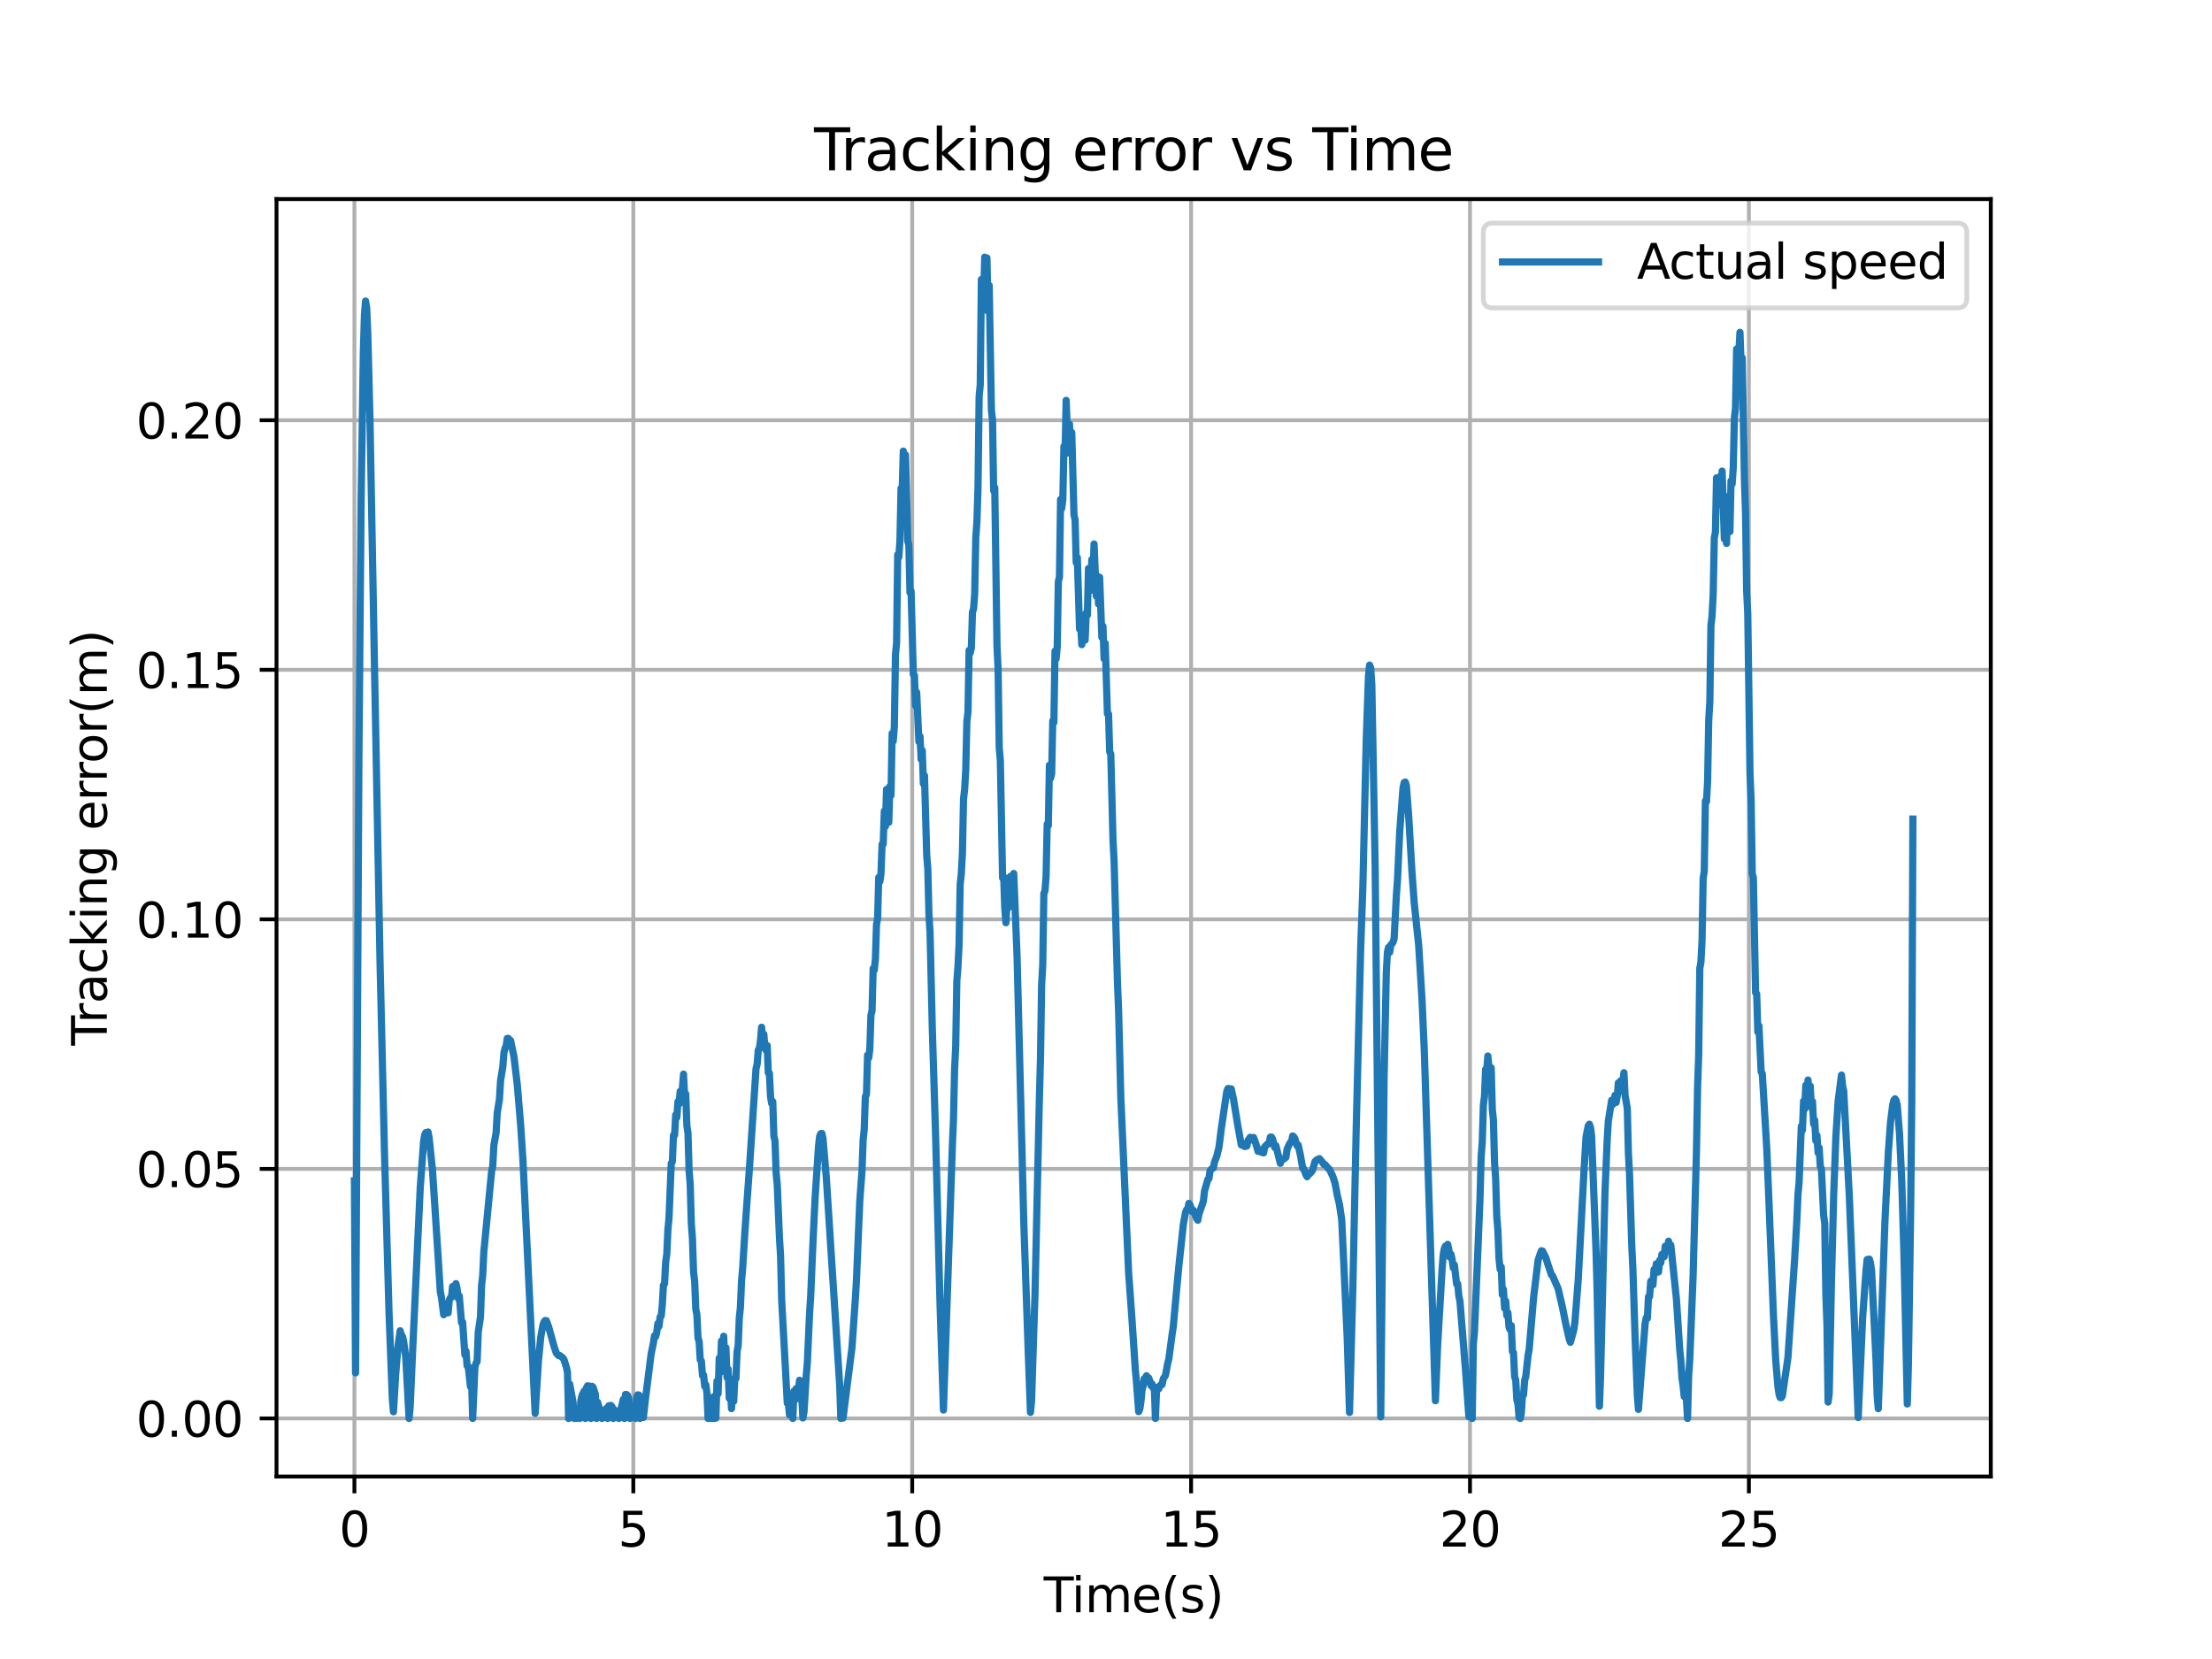<?xml version="1.0" encoding="utf-8" standalone="no"?>
<!DOCTYPE svg PUBLIC "-//W3C//DTD SVG 1.1//EN"
  "http://www.w3.org/Graphics/SVG/1.1/DTD/svg11.dtd">
<svg xmlns:xlink="http://www.w3.org/1999/xlink" width="460.8pt" height="345.6pt" viewBox="0 0 460.8 345.6" xmlns="http://www.w3.org/2000/svg" version="1.1">
 <defs>
  <style type="text/css">*{stroke-linejoin: round; stroke-linecap: butt}</style>
 </defs>
 <g id="figure_1">
  <g id="patch_1">
   <path d="M 0 345.6 
L 460.8 345.6 
L 460.8 0 
L 0 0 
z
" style="fill: #ffffff"/>
  </g>
  <g id="axes_1">
   <g id="patch_2">
    <path d="M 57.6 307.584 
L 414.72 307.584 
L 414.72 41.472 
L 57.6 41.472 
z
" style="fill: #ffffff"/>
   </g>
   <g id="matplotlib.axis_1">
    <g id="xtick_1">
     <g id="line2d_1">
      <path d="M 73.833 307.584 
L 73.833 41.472 
" clip-path="url(#p9f03b2dc3a)" style="fill: none; stroke: #b0b0b0; stroke-width: 0.8; stroke-linecap: square"/>
     </g>
     <g id="line2d_2">
      <defs>
       <path id="m3abd5bc165" d="M 0 0 
L 0 3.5 
" style="stroke: #000000; stroke-width: 0.8"/>
      </defs>
      <g>
       <use xlink:href="#m3abd5bc165" x="73.833" y="307.584" style="stroke: #000000; stroke-width: 0.8"/>
      </g>
     </g>
     <g id="text_1">
      <!-- 0 -->
      <g transform="translate(70.651 322.182) scale(0.1 -0.1)">
       <defs>
        <path id="DejaVuSans-30" d="M 2034 4250 
Q 1547 4250 1301 3770 
Q 1056 3291 1056 2328 
Q 1056 1369 1301 889 
Q 1547 409 2034 409 
Q 2525 409 2770 889 
Q 3016 1369 3016 2328 
Q 3016 3291 2770 3770 
Q 2525 4250 2034 4250 
z
M 2034 4750 
Q 2819 4750 3233 4129 
Q 3647 3509 3647 2328 
Q 3647 1150 3233 529 
Q 2819 -91 2034 -91 
Q 1250 -91 836 529 
Q 422 1150 422 2328 
Q 422 3509 836 4129 
Q 1250 4750 2034 4750 
z
" transform="scale(0.016)"/>
       </defs>
       <use xlink:href="#DejaVuSans-30"/>
      </g>
     </g>
    </g>
    <g id="xtick_2">
     <g id="line2d_3">
      <path d="M 131.931 307.584 
L 131.931 41.472 
" clip-path="url(#p9f03b2dc3a)" style="fill: none; stroke: #b0b0b0; stroke-width: 0.8; stroke-linecap: square"/>
     </g>
     <g id="line2d_4">
      <g>
       <use xlink:href="#m3abd5bc165" x="131.931" y="307.584" style="stroke: #000000; stroke-width: 0.8"/>
      </g>
     </g>
     <g id="text_2">
      <!-- 5 -->
      <g transform="translate(128.75 322.182) scale(0.1 -0.1)">
       <defs>
        <path id="DejaVuSans-35" d="M 691 4666 
L 3169 4666 
L 3169 4134 
L 1269 4134 
L 1269 2991 
Q 1406 3038 1543 3061 
Q 1681 3084 1819 3084 
Q 2600 3084 3056 2656 
Q 3513 2228 3513 1497 
Q 3513 744 3044 326 
Q 2575 -91 1722 -91 
Q 1428 -91 1123 -41 
Q 819 9 494 109 
L 494 744 
Q 775 591 1075 516 
Q 1375 441 1709 441 
Q 2250 441 2565 725 
Q 2881 1009 2881 1497 
Q 2881 1984 2565 2268 
Q 2250 2553 1709 2553 
Q 1456 2553 1204 2497 
Q 953 2441 691 2322 
L 691 4666 
z
" transform="scale(0.016)"/>
       </defs>
       <use xlink:href="#DejaVuSans-35"/>
      </g>
     </g>
    </g>
    <g id="xtick_3">
     <g id="line2d_5">
      <path d="M 190.03 307.584 
L 190.03 41.472 
" clip-path="url(#p9f03b2dc3a)" style="fill: none; stroke: #b0b0b0; stroke-width: 0.8; stroke-linecap: square"/>
     </g>
     <g id="line2d_6">
      <g>
       <use xlink:href="#m3abd5bc165" x="190.03" y="307.584" style="stroke: #000000; stroke-width: 0.8"/>
      </g>
     </g>
     <g id="text_3">
      <!-- 10 -->
      <g transform="translate(183.667 322.182) scale(0.1 -0.1)">
       <defs>
        <path id="DejaVuSans-31" d="M 794 531 
L 1825 531 
L 1825 4091 
L 703 3866 
L 703 4441 
L 1819 4666 
L 2450 4666 
L 2450 531 
L 3481 531 
L 3481 0 
L 794 0 
L 794 531 
z
" transform="scale(0.016)"/>
       </defs>
       <use xlink:href="#DejaVuSans-31"/>
       <use xlink:href="#DejaVuSans-30" x="63.623"/>
      </g>
     </g>
    </g>
    <g id="xtick_4">
     <g id="line2d_7">
      <path d="M 248.128 307.584 
L 248.128 41.472 
" clip-path="url(#p9f03b2dc3a)" style="fill: none; stroke: #b0b0b0; stroke-width: 0.8; stroke-linecap: square"/>
     </g>
     <g id="line2d_8">
      <g>
       <use xlink:href="#m3abd5bc165" x="248.128" y="307.584" style="stroke: #000000; stroke-width: 0.8"/>
      </g>
     </g>
     <g id="text_4">
      <!-- 15 -->
      <g transform="translate(241.766 322.182) scale(0.1 -0.1)">
       <use xlink:href="#DejaVuSans-31"/>
       <use xlink:href="#DejaVuSans-35" x="63.623"/>
      </g>
     </g>
    </g>
    <g id="xtick_5">
     <g id="line2d_9">
      <path d="M 306.227 307.584 
L 306.227 41.472 
" clip-path="url(#p9f03b2dc3a)" style="fill: none; stroke: #b0b0b0; stroke-width: 0.8; stroke-linecap: square"/>
     </g>
     <g id="line2d_10">
      <g>
       <use xlink:href="#m3abd5bc165" x="306.227" y="307.584" style="stroke: #000000; stroke-width: 0.8"/>
      </g>
     </g>
     <g id="text_5">
      <!-- 20 -->
      <g transform="translate(299.864 322.182) scale(0.1 -0.1)">
       <defs>
        <path id="DejaVuSans-32" d="M 1228 531 
L 3431 531 
L 3431 0 
L 469 0 
L 469 531 
Q 828 903 1448 1529 
Q 2069 2156 2228 2338 
Q 2531 2678 2651 2914 
Q 2772 3150 2772 3378 
Q 2772 3750 2511 3984 
Q 2250 4219 1831 4219 
Q 1534 4219 1204 4116 
Q 875 4013 500 3803 
L 500 4441 
Q 881 4594 1212 4672 
Q 1544 4750 1819 4750 
Q 2544 4750 2975 4387 
Q 3406 4025 3406 3419 
Q 3406 3131 3298 2873 
Q 3191 2616 2906 2266 
Q 2828 2175 2409 1742 
Q 1991 1309 1228 531 
z
" transform="scale(0.016)"/>
       </defs>
       <use xlink:href="#DejaVuSans-32"/>
       <use xlink:href="#DejaVuSans-30" x="63.623"/>
      </g>
     </g>
    </g>
    <g id="xtick_6">
     <g id="line2d_11">
      <path d="M 364.325 307.584 
L 364.325 41.472 
" clip-path="url(#p9f03b2dc3a)" style="fill: none; stroke: #b0b0b0; stroke-width: 0.8; stroke-linecap: square"/>
     </g>
     <g id="line2d_12">
      <g>
       <use xlink:href="#m3abd5bc165" x="364.325" y="307.584" style="stroke: #000000; stroke-width: 0.8"/>
      </g>
     </g>
     <g id="text_6">
      <!-- 25 -->
      <g transform="translate(357.963 322.182) scale(0.1 -0.1)">
       <use xlink:href="#DejaVuSans-32"/>
       <use xlink:href="#DejaVuSans-35" x="63.623"/>
      </g>
     </g>
    </g>
    <g id="text_7">
     <!-- Time(s) -->
     <g transform="translate(217.42 335.861) scale(0.1 -0.1)">
      <defs>
       <path id="DejaVuSans-54" d="M -19 4666 
L 3928 4666 
L 3928 4134 
L 2272 4134 
L 2272 0 
L 1638 0 
L 1638 4134 
L -19 4134 
L -19 4666 
z
" transform="scale(0.016)"/>
       <path id="DejaVuSans-69" d="M 603 3500 
L 1178 3500 
L 1178 0 
L 603 0 
L 603 3500 
z
M 603 4863 
L 1178 4863 
L 1178 4134 
L 603 4134 
L 603 4863 
z
" transform="scale(0.016)"/>
       <path id="DejaVuSans-6d" d="M 3328 2828 
Q 3544 3216 3844 3400 
Q 4144 3584 4550 3584 
Q 5097 3584 5394 3201 
Q 5691 2819 5691 2113 
L 5691 0 
L 5113 0 
L 5113 2094 
Q 5113 2597 4934 2840 
Q 4756 3084 4391 3084 
Q 3944 3084 3684 2787 
Q 3425 2491 3425 1978 
L 3425 0 
L 2847 0 
L 2847 2094 
Q 2847 2600 2669 2842 
Q 2491 3084 2119 3084 
Q 1678 3084 1418 2786 
Q 1159 2488 1159 1978 
L 1159 0 
L 581 0 
L 581 3500 
L 1159 3500 
L 1159 2956 
Q 1356 3278 1631 3431 
Q 1906 3584 2284 3584 
Q 2666 3584 2933 3390 
Q 3200 3197 3328 2828 
z
" transform="scale(0.016)"/>
       <path id="DejaVuSans-65" d="M 3597 1894 
L 3597 1613 
L 953 1613 
Q 991 1019 1311 708 
Q 1631 397 2203 397 
Q 2534 397 2845 478 
Q 3156 559 3463 722 
L 3463 178 
Q 3153 47 2828 -22 
Q 2503 -91 2169 -91 
Q 1331 -91 842 396 
Q 353 884 353 1716 
Q 353 2575 817 3079 
Q 1281 3584 2069 3584 
Q 2775 3584 3186 3129 
Q 3597 2675 3597 1894 
z
M 3022 2063 
Q 3016 2534 2758 2815 
Q 2500 3097 2075 3097 
Q 1594 3097 1305 2825 
Q 1016 2553 972 2059 
L 3022 2063 
z
" transform="scale(0.016)"/>
       <path id="DejaVuSans-28" d="M 1984 4856 
Q 1566 4138 1362 3434 
Q 1159 2731 1159 2009 
Q 1159 1288 1364 580 
Q 1569 -128 1984 -844 
L 1484 -844 
Q 1016 -109 783 600 
Q 550 1309 550 2009 
Q 550 2706 781 3412 
Q 1013 4119 1484 4856 
L 1984 4856 
z
" transform="scale(0.016)"/>
       <path id="DejaVuSans-73" d="M 2834 3397 
L 2834 2853 
Q 2591 2978 2328 3040 
Q 2066 3103 1784 3103 
Q 1356 3103 1142 2972 
Q 928 2841 928 2578 
Q 928 2378 1081 2264 
Q 1234 2150 1697 2047 
L 1894 2003 
Q 2506 1872 2764 1633 
Q 3022 1394 3022 966 
Q 3022 478 2636 193 
Q 2250 -91 1575 -91 
Q 1294 -91 989 -36 
Q 684 19 347 128 
L 347 722 
Q 666 556 975 473 
Q 1284 391 1588 391 
Q 1994 391 2212 530 
Q 2431 669 2431 922 
Q 2431 1156 2273 1281 
Q 2116 1406 1581 1522 
L 1381 1569 
Q 847 1681 609 1914 
Q 372 2147 372 2553 
Q 372 3047 722 3315 
Q 1072 3584 1716 3584 
Q 2034 3584 2315 3537 
Q 2597 3491 2834 3397 
z
" transform="scale(0.016)"/>
       <path id="DejaVuSans-29" d="M 513 4856 
L 1013 4856 
Q 1481 4119 1714 3412 
Q 1947 2706 1947 2009 
Q 1947 1309 1714 600 
Q 1481 -109 1013 -844 
L 513 -844 
Q 928 -128 1133 580 
Q 1338 1288 1338 2009 
Q 1338 2731 1133 3434 
Q 928 4138 513 4856 
z
" transform="scale(0.016)"/>
      </defs>
      <use xlink:href="#DejaVuSans-54"/>
      <use xlink:href="#DejaVuSans-69" x="57.959"/>
      <use xlink:href="#DejaVuSans-6d" x="85.742"/>
      <use xlink:href="#DejaVuSans-65" x="183.154"/>
      <use xlink:href="#DejaVuSans-28" x="244.678"/>
      <use xlink:href="#DejaVuSans-73" x="283.691"/>
      <use xlink:href="#DejaVuSans-29" x="335.791"/>
     </g>
    </g>
   </g>
   <g id="matplotlib.axis_2">
    <g id="ytick_1">
     <g id="line2d_13">
      <path d="M 57.6 295.488 
L 414.72 295.488 
" clip-path="url(#p9f03b2dc3a)" style="fill: none; stroke: #b0b0b0; stroke-width: 0.8; stroke-linecap: square"/>
     </g>
     <g id="line2d_14">
      <defs>
       <path id="m354e9ec3d0" d="M 0 0 
L -3.5 0 
" style="stroke: #000000; stroke-width: 0.8"/>
      </defs>
      <g>
       <use xlink:href="#m354e9ec3d0" x="57.6" y="295.488" style="stroke: #000000; stroke-width: 0.8"/>
      </g>
     </g>
     <g id="text_8">
      <!-- 0.00 -->
      <g transform="translate(28.334 299.287) scale(0.1 -0.1)">
       <defs>
        <path id="DejaVuSans-2e" d="M 684 794 
L 1344 794 
L 1344 0 
L 684 0 
L 684 794 
z
" transform="scale(0.016)"/>
       </defs>
       <use xlink:href="#DejaVuSans-30"/>
       <use xlink:href="#DejaVuSans-2e" x="63.623"/>
       <use xlink:href="#DejaVuSans-30" x="95.41"/>
       <use xlink:href="#DejaVuSans-30" x="159.033"/>
      </g>
     </g>
    </g>
    <g id="ytick_2">
     <g id="line2d_15">
      <path d="M 57.6 243.502 
L 414.72 243.502 
" clip-path="url(#p9f03b2dc3a)" style="fill: none; stroke: #b0b0b0; stroke-width: 0.8; stroke-linecap: square"/>
     </g>
     <g id="line2d_16">
      <g>
       <use xlink:href="#m354e9ec3d0" x="57.6" y="243.502" style="stroke: #000000; stroke-width: 0.8"/>
      </g>
     </g>
     <g id="text_9">
      <!-- 0.05 -->
      <g transform="translate(28.334 247.302) scale(0.1 -0.1)">
       <use xlink:href="#DejaVuSans-30"/>
       <use xlink:href="#DejaVuSans-2e" x="63.623"/>
       <use xlink:href="#DejaVuSans-30" x="95.41"/>
       <use xlink:href="#DejaVuSans-35" x="159.033"/>
      </g>
     </g>
    </g>
    <g id="ytick_3">
     <g id="line2d_17">
      <path d="M 57.6 191.517 
L 414.72 191.517 
" clip-path="url(#p9f03b2dc3a)" style="fill: none; stroke: #b0b0b0; stroke-width: 0.8; stroke-linecap: square"/>
     </g>
     <g id="line2d_18">
      <g>
       <use xlink:href="#m354e9ec3d0" x="57.6" y="191.517" style="stroke: #000000; stroke-width: 0.8"/>
      </g>
     </g>
     <g id="text_10">
      <!-- 0.10 -->
      <g transform="translate(28.334 195.316) scale(0.1 -0.1)">
       <use xlink:href="#DejaVuSans-30"/>
       <use xlink:href="#DejaVuSans-2e" x="63.623"/>
       <use xlink:href="#DejaVuSans-31" x="95.41"/>
       <use xlink:href="#DejaVuSans-30" x="159.033"/>
      </g>
     </g>
    </g>
    <g id="ytick_4">
     <g id="line2d_19">
      <path d="M 57.6 139.531 
L 414.72 139.531 
" clip-path="url(#p9f03b2dc3a)" style="fill: none; stroke: #b0b0b0; stroke-width: 0.8; stroke-linecap: square"/>
     </g>
     <g id="line2d_20">
      <g>
       <use xlink:href="#m354e9ec3d0" x="57.6" y="139.531" style="stroke: #000000; stroke-width: 0.8"/>
      </g>
     </g>
     <g id="text_11">
      <!-- 0.15 -->
      <g transform="translate(28.334 143.331) scale(0.1 -0.1)">
       <use xlink:href="#DejaVuSans-30"/>
       <use xlink:href="#DejaVuSans-2e" x="63.623"/>
       <use xlink:href="#DejaVuSans-31" x="95.41"/>
       <use xlink:href="#DejaVuSans-35" x="159.033"/>
      </g>
     </g>
    </g>
    <g id="ytick_5">
     <g id="line2d_21">
      <path d="M 57.6 87.546 
L 414.72 87.546 
" clip-path="url(#p9f03b2dc3a)" style="fill: none; stroke: #b0b0b0; stroke-width: 0.8; stroke-linecap: square"/>
     </g>
     <g id="line2d_22">
      <g>
       <use xlink:href="#m354e9ec3d0" x="57.6" y="87.546" style="stroke: #000000; stroke-width: 0.8"/>
      </g>
     </g>
     <g id="text_12">
      <!-- 0.20 -->
      <g transform="translate(28.334 91.345) scale(0.1 -0.1)">
       <use xlink:href="#DejaVuSans-30"/>
       <use xlink:href="#DejaVuSans-2e" x="63.623"/>
       <use xlink:href="#DejaVuSans-32" x="95.41"/>
       <use xlink:href="#DejaVuSans-30" x="159.033"/>
      </g>
     </g>
    </g>
    <g id="text_13">
     <!-- Tracking error(m) -->
     <g transform="translate(22.255 217.804) rotate(-90) scale(0.1 -0.1)">
      <defs>
       <path id="DejaVuSans-72" d="M 2631 2963 
Q 2534 3019 2420 3045 
Q 2306 3072 2169 3072 
Q 1681 3072 1420 2755 
Q 1159 2438 1159 1844 
L 1159 0 
L 581 0 
L 581 3500 
L 1159 3500 
L 1159 2956 
Q 1341 3275 1631 3429 
Q 1922 3584 2338 3584 
Q 2397 3584 2469 3576 
Q 2541 3569 2628 3553 
L 2631 2963 
z
" transform="scale(0.016)"/>
       <path id="DejaVuSans-61" d="M 2194 1759 
Q 1497 1759 1228 1600 
Q 959 1441 959 1056 
Q 959 750 1161 570 
Q 1363 391 1709 391 
Q 2188 391 2477 730 
Q 2766 1069 2766 1631 
L 2766 1759 
L 2194 1759 
z
M 3341 1997 
L 3341 0 
L 2766 0 
L 2766 531 
Q 2569 213 2275 61 
Q 1981 -91 1556 -91 
Q 1019 -91 701 211 
Q 384 513 384 1019 
Q 384 1609 779 1909 
Q 1175 2209 1959 2209 
L 2766 2209 
L 2766 2266 
Q 2766 2663 2505 2880 
Q 2244 3097 1772 3097 
Q 1472 3097 1187 3025 
Q 903 2953 641 2809 
L 641 3341 
Q 956 3463 1253 3523 
Q 1550 3584 1831 3584 
Q 2591 3584 2966 3190 
Q 3341 2797 3341 1997 
z
" transform="scale(0.016)"/>
       <path id="DejaVuSans-63" d="M 3122 3366 
L 3122 2828 
Q 2878 2963 2633 3030 
Q 2388 3097 2138 3097 
Q 1578 3097 1268 2742 
Q 959 2388 959 1747 
Q 959 1106 1268 751 
Q 1578 397 2138 397 
Q 2388 397 2633 464 
Q 2878 531 3122 666 
L 3122 134 
Q 2881 22 2623 -34 
Q 2366 -91 2075 -91 
Q 1284 -91 818 406 
Q 353 903 353 1747 
Q 353 2603 823 3093 
Q 1294 3584 2113 3584 
Q 2378 3584 2631 3529 
Q 2884 3475 3122 3366 
z
" transform="scale(0.016)"/>
       <path id="DejaVuSans-6b" d="M 581 4863 
L 1159 4863 
L 1159 1991 
L 2875 3500 
L 3609 3500 
L 1753 1863 
L 3688 0 
L 2938 0 
L 1159 1709 
L 1159 0 
L 581 0 
L 581 4863 
z
" transform="scale(0.016)"/>
       <path id="DejaVuSans-6e" d="M 3513 2113 
L 3513 0 
L 2938 0 
L 2938 2094 
Q 2938 2591 2744 2837 
Q 2550 3084 2163 3084 
Q 1697 3084 1428 2787 
Q 1159 2491 1159 1978 
L 1159 0 
L 581 0 
L 581 3500 
L 1159 3500 
L 1159 2956 
Q 1366 3272 1645 3428 
Q 1925 3584 2291 3584 
Q 2894 3584 3203 3211 
Q 3513 2838 3513 2113 
z
" transform="scale(0.016)"/>
       <path id="DejaVuSans-67" d="M 2906 1791 
Q 2906 2416 2648 2759 
Q 2391 3103 1925 3103 
Q 1463 3103 1205 2759 
Q 947 2416 947 1791 
Q 947 1169 1205 825 
Q 1463 481 1925 481 
Q 2391 481 2648 825 
Q 2906 1169 2906 1791 
z
M 3481 434 
Q 3481 -459 3084 -895 
Q 2688 -1331 1869 -1331 
Q 1566 -1331 1297 -1286 
Q 1028 -1241 775 -1147 
L 775 -588 
Q 1028 -725 1275 -790 
Q 1522 -856 1778 -856 
Q 2344 -856 2625 -561 
Q 2906 -266 2906 331 
L 2906 616 
Q 2728 306 2450 153 
Q 2172 0 1784 0 
Q 1141 0 747 490 
Q 353 981 353 1791 
Q 353 2603 747 3093 
Q 1141 3584 1784 3584 
Q 2172 3584 2450 3431 
Q 2728 3278 2906 2969 
L 2906 3500 
L 3481 3500 
L 3481 434 
z
" transform="scale(0.016)"/>
       <path id="DejaVuSans-20" transform="scale(0.016)"/>
       <path id="DejaVuSans-6f" d="M 1959 3097 
Q 1497 3097 1228 2736 
Q 959 2375 959 1747 
Q 959 1119 1226 758 
Q 1494 397 1959 397 
Q 2419 397 2687 759 
Q 2956 1122 2956 1747 
Q 2956 2369 2687 2733 
Q 2419 3097 1959 3097 
z
M 1959 3584 
Q 2709 3584 3137 3096 
Q 3566 2609 3566 1747 
Q 3566 888 3137 398 
Q 2709 -91 1959 -91 
Q 1206 -91 779 398 
Q 353 888 353 1747 
Q 353 2609 779 3096 
Q 1206 3584 1959 3584 
z
" transform="scale(0.016)"/>
      </defs>
      <use xlink:href="#DejaVuSans-54"/>
      <use xlink:href="#DejaVuSans-72" x="46.334"/>
      <use xlink:href="#DejaVuSans-61" x="87.447"/>
      <use xlink:href="#DejaVuSans-63" x="148.727"/>
      <use xlink:href="#DejaVuSans-6b" x="203.707"/>
      <use xlink:href="#DejaVuSans-69" x="261.617"/>
      <use xlink:href="#DejaVuSans-6e" x="289.4"/>
      <use xlink:href="#DejaVuSans-67" x="352.779"/>
      <use xlink:href="#DejaVuSans-20" x="416.256"/>
      <use xlink:href="#DejaVuSans-65" x="448.043"/>
      <use xlink:href="#DejaVuSans-72" x="509.566"/>
      <use xlink:href="#DejaVuSans-72" x="548.93"/>
      <use xlink:href="#DejaVuSans-6f" x="587.793"/>
      <use xlink:href="#DejaVuSans-72" x="648.975"/>
      <use xlink:href="#DejaVuSans-28" x="690.088"/>
      <use xlink:href="#DejaVuSans-6d" x="729.102"/>
      <use xlink:href="#DejaVuSans-29" x="826.514"/>
     </g>
    </g>
   </g>
   <g id="line2d_23">
    <path d="M 73.833 245.987 
L 74.065 285.999 
L 74.065 285.999 
L 74.762 158.814 
L 74.762 158.814 
L 75.227 104.095 
L 75.227 104.095 
L 75.692 73.241 
L 75.692 73.241 
L 75.924 65.549 
L 75.924 65.549 
L 76.157 62.711 
L 76.157 62.711 
L 76.389 64.204 
L 76.389 64.204 
L 76.621 69.614 
L 76.621 69.614 
L 77.086 87.906 
L 77.086 87.906 
L 78.016 139.085 
L 78.016 139.085 
L 79.178 200.827 
L 79.178 200.827 
L 80.107 240.69 
L 80.107 240.69 
L 81.037 273.265 
L 81.037 273.265 
L 81.734 291.458 
L 81.734 291.458 
L 81.967 294.096 
L 81.967 294.096 
L 82.431 286.312 
L 82.431 286.312 
L 82.896 280.524 
L 82.896 280.524 
L 83.361 277.227 
L 83.361 277.227 
L 83.593 278.042 
L 83.593 278.042 
L 83.826 278.377 
L 83.826 278.377 
L 84.058 279.221 
L 84.523 282.732 
L 84.523 282.732 
L 85.22 295.488 
L 85.22 295.488 
L 85.452 292.984 
L 85.452 292.984 
L 85.917 282.328 
L 85.917 282.328 
L 87.544 247.429 
L 87.544 247.429 
L 88.241 237.786 
L 88.241 237.786 
L 88.474 236.41 
L 88.474 236.41 
L 88.706 235.944 
L 88.938 236.297 
L 88.938 236.297 
L 89.171 235.812 
L 89.171 235.812 
L 89.403 237.081 
L 89.403 237.081 
L 90.1 243.794 
L 90.1 243.794 
L 91.262 261.72 
L 91.262 261.72 
L 91.727 269.108 
L 91.727 269.108 
L 91.959 270.22 
L 91.959 270.22 
L 92.424 273.881 
L 92.424 273.881 
L 92.657 273.411 
L 92.657 273.411 
L 93.121 273.501 
L 93.121 273.501 
L 93.354 273.494 
L 93.354 273.494 
L 93.586 270.869 
L 93.586 270.869 
L 93.819 270.347 
L 93.819 270.347 
L 94.051 270.265 
L 94.051 270.265 
L 94.283 267.995 
L 94.283 267.995 
L 94.516 267.953 
L 94.516 267.953 
L 94.748 268.799 
L 94.748 268.799 
L 94.981 267.405 
L 94.981 267.405 
L 95.213 268.41 
L 95.213 268.41 
L 95.445 270.456 
L 95.445 270.456 
L 95.678 269.987 
L 96.143 275.547 
L 96.143 275.547 
L 96.375 275.445 
L 96.375 275.445 
L 96.84 282.236 
L 96.84 282.236 
L 97.072 281.466 
L 97.072 281.466 
L 97.305 284.525 
L 97.305 284.525 
L 97.537 284.626 
L 97.537 284.626 
L 98.002 288.858 
L 98.002 288.858 
L 98.234 287.105 
L 98.234 287.105 
L 98.467 295.488 
L 98.467 295.488 
L 98.931 284.761 
L 98.931 284.761 
L 99.164 283.974 
L 99.164 283.974 
L 99.396 283.611 
L 99.396 283.611 
L 99.628 277.507 
L 99.628 277.507 
L 100.093 274.364 
L 100.093 274.364 
L 100.326 267.7 
L 100.558 265.675 
L 100.558 265.675 
L 100.79 260.783 
L 100.79 260.783 
L 102.417 243.958 
L 102.417 243.958 
L 102.65 242.905 
L 102.65 242.905 
L 102.882 238.571 
L 102.882 238.571 
L 103.347 236.002 
L 103.347 236.002 
L 103.579 231.864 
L 103.579 231.864 
L 104.044 228.971 
L 104.044 228.971 
L 104.276 225.097 
L 104.276 225.097 
L 104.741 222.287 
L 104.741 222.287 
L 104.974 219.324 
L 104.974 219.324 
L 105.206 218.388 
L 105.206 218.388 
L 105.438 217.922 
L 105.671 216.325 
L 105.671 216.325 
L 105.903 216.314 
L 106.136 216.767 
L 106.136 216.767 
L 106.368 216.761 
L 106.368 216.761 
L 107.065 220.121 
L 107.065 220.121 
L 107.762 225.984 
L 107.762 225.984 
L 108.459 234.354 
L 108.459 234.354 
L 108.924 241.399 
L 108.924 241.399 
L 111.481 294.416 
L 111.481 294.416 
L 112.178 283.409 
L 112.178 283.409 
L 112.643 278.571 
L 112.643 278.571 
L 113.107 276.029 
L 113.107 276.029 
L 113.34 275.372 
L 113.34 275.372 
L 113.572 275.083 
L 113.572 275.083 
L 113.805 275.111 
L 113.805 275.111 
L 114.269 276.325 
L 114.269 276.325 
L 115.431 280.515 
L 115.431 280.515 
L 115.896 281.89 
L 115.896 281.89 
L 116.361 282.379 
L 116.361 282.379 
L 116.593 282.368 
L 116.593 282.368 
L 117.29 282.901 
L 117.29 282.901 
L 117.523 283.325 
L 117.523 283.325 
L 117.988 284.831 
L 117.988 284.831 
L 118.22 285.913 
L 118.22 285.913 
L 118.452 295.488 
L 118.452 295.488 
L 118.685 288.343 
L 118.685 288.343 
L 119.382 292.137 
L 119.382 292.137 
L 119.614 295.488 
L 119.847 294.383 
L 120.079 295.479 
L 120.079 295.479 
L 120.544 293.647 
L 120.544 293.647 
L 120.776 295.488 
L 120.776 295.488 
L 121.009 291.703 
L 121.009 291.703 
L 121.241 290.7 
L 121.241 290.7 
L 121.706 289.77 
L 121.706 289.77 
L 121.938 295.488 
L 121.938 295.488 
L 122.171 289.097 
L 122.171 289.097 
L 122.403 288.687 
L 122.403 288.687 
L 122.868 288.761 
L 122.868 288.761 
L 123.1 295.488 
L 123.1 295.488 
L 123.333 288.792 
L 123.333 288.792 
L 123.565 289.031 
L 123.565 289.031 
L 124.03 290.462 
L 124.03 290.462 
L 124.262 295.488 
L 124.262 295.488 
L 124.495 292.133 
L 124.495 292.133 
L 125.424 295.488 
L 125.424 295.488 
L 126.121 293.619 
L 126.121 293.619 
L 126.354 293.387 
L 126.354 293.387 
L 126.586 295.488 
L 126.586 295.488 
L 126.819 292.85 
L 126.819 292.85 
L 127.283 292.773 
L 127.283 292.773 
L 127.516 293.091 
L 127.516 293.091 
L 127.748 295.488 
L 127.748 295.488 
L 127.981 293.675 
L 127.981 293.675 
L 128.91 295.488 
L 128.91 295.488 
L 129.375 293.474 
L 129.375 293.474 
L 129.84 291.514 
L 129.84 291.514 
L 130.072 295.488 
L 130.072 295.488 
L 130.304 290.49 
L 130.304 290.49 
L 130.537 290.508 
L 130.769 290.737 
L 130.769 290.737 
L 131.002 291.55 
L 131.002 291.55 
L 131.234 295.488 
L 131.466 293.892 
L 131.699 295.158 
L 131.699 295.158 
L 131.931 294.4 
L 131.931 294.4 
L 132.164 293.081 
L 132.396 295.488 
L 132.396 295.488 
L 132.628 291.091 
L 132.628 291.091 
L 132.861 290.574 
L 132.861 290.574 
L 133.093 290.611 
L 133.093 290.611 
L 133.326 295.488 
L 133.326 295.488 
L 133.558 292.263 
L 133.558 292.263 
L 134.023 295.273 
L 134.023 295.273 
L 134.488 291.189 
L 134.488 291.189 
L 135.65 282.004 
L 135.65 282.004 
L 136.114 279.755 
L 136.114 279.755 
L 136.347 278.255 
L 136.347 278.255 
L 136.579 278.446 
L 136.579 278.446 
L 136.812 277.548 
L 136.812 277.548 
L 137.044 275.711 
L 137.044 275.711 
L 137.276 276.291 
L 137.276 276.291 
L 137.509 274.359 
L 137.509 274.359 
L 137.741 274.135 
L 137.741 274.135 
L 137.973 271.778 
L 137.973 271.778 
L 138.206 267.718 
L 138.206 267.718 
L 138.438 267.409 
L 138.671 262.911 
L 138.671 262.911 
L 138.903 261.307 
L 138.903 261.307 
L 139.135 256.197 
L 139.135 256.197 
L 139.368 253.687 
L 139.368 253.687 
L 139.833 242.358 
L 139.833 242.358 
L 140.065 241.987 
L 140.065 241.987 
L 140.297 236.483 
L 140.297 236.483 
L 140.53 236.486 
L 140.53 236.486 
L 140.762 232.255 
L 140.762 232.255 
L 140.995 232.788 
L 140.995 232.788 
L 141.227 229.48 
L 141.227 229.48 
L 141.459 229.989 
L 141.459 229.989 
L 141.692 227.358 
L 141.692 227.358 
L 141.924 228.075 
L 141.924 228.075 
L 142.157 226.691 
L 142.157 226.691 
L 142.389 223.76 
L 142.389 223.76 
L 142.621 228.472 
L 142.621 228.472 
L 142.854 227.874 
L 142.854 227.874 
L 143.086 234.487 
L 143.086 234.487 
L 143.319 236.022 
L 143.319 236.022 
L 143.551 243.868 
L 143.551 243.868 
L 143.783 246.716 
L 143.783 246.716 
L 144.016 254.92 
L 144.016 254.92 
L 144.248 257.978 
L 144.248 257.978 
L 144.481 264.996 
L 144.481 264.996 
L 144.713 266.922 
L 144.713 266.922 
L 144.945 272.682 
L 144.945 272.682 
L 145.178 273.898 
L 145.178 273.898 
L 145.41 278.736 
L 145.41 278.736 
L 145.643 279.433 
L 145.643 279.433 
L 145.875 283.294 
L 145.875 283.294 
L 146.107 283.519 
L 146.107 283.519 
L 146.34 286.55 
L 146.34 286.55 
L 146.572 286.47 
L 146.572 286.47 
L 146.804 288.807 
L 146.804 288.807 
L 147.037 288.47 
L 147.037 288.47 
L 147.269 290.273 
L 147.269 290.273 
L 147.502 295.488 
L 147.502 295.488 
L 147.734 291.46 
L 147.734 291.46 
L 147.966 295.488 
L 147.966 295.488 
L 148.199 293.923 
L 148.199 293.923 
L 148.431 295.488 
L 148.431 295.488 
L 148.664 290.961 
L 148.664 290.961 
L 148.896 295.488 
L 148.896 295.488 
L 149.128 295.407 
L 149.128 295.407 
L 149.361 287.704 
L 149.361 287.704 
L 149.593 290.342 
L 149.826 282.933 
L 149.826 282.933 
L 150.058 285.896 
L 150.058 285.896 
L 150.29 279.363 
L 150.29 279.363 
L 150.523 282.984 
L 150.523 282.984 
L 150.755 278.362 
L 150.755 278.362 
L 150.988 283.621 
L 150.988 283.621 
L 151.22 280.763 
L 151.22 280.763 
L 151.452 286.974 
L 151.452 286.974 
L 151.685 285.225 
L 151.685 285.225 
L 151.917 291.282 
L 151.917 291.282 
L 152.15 289.238 
L 152.15 289.238 
L 152.382 293.438 
L 152.382 293.438 
L 152.614 289.881 
L 152.614 289.881 
L 152.847 291.926 
L 152.847 291.926 
L 153.079 287.088 
L 153.079 287.088 
L 153.312 287.192 
L 153.312 287.192 
L 153.544 281.59 
L 153.544 281.59 
L 153.776 280.295 
L 153.776 280.295 
L 154.009 274.548 
L 154.009 274.548 
L 154.241 272.379 
L 154.241 272.379 
L 154.473 266.888 
L 154.473 266.888 
L 154.706 264.26 
L 154.706 264.26 
L 155.171 256.653 
L 155.171 256.653 
L 155.635 250.033 
L 155.635 250.033 
L 156.1 243.686 
L 156.1 243.686 
L 157.495 222.621 
L 157.495 222.621 
L 157.727 221.707 
L 157.727 221.707 
L 157.959 218.749 
L 157.959 218.749 
L 158.192 218.386 
L 158.192 218.386 
L 158.424 216.749 
L 158.424 216.749 
L 158.657 213.993 
L 158.657 213.993 
L 158.889 216.557 
L 158.889 216.557 
L 159.121 215.444 
L 159.121 215.444 
L 159.354 218.28 
L 159.354 218.28 
L 159.586 218.804 
L 159.586 218.804 
L 159.819 217.808 
L 160.051 223.473 
L 160.051 223.473 
L 160.283 223.604 
L 160.283 223.604 
L 160.516 228.45 
L 160.516 228.45 
L 160.748 229.877 
L 160.748 229.877 
L 160.981 229.496 
L 160.981 229.496 
L 161.213 236.71 
L 161.445 237.636 
L 161.445 237.636 
L 161.678 244.351 
L 161.678 244.351 
L 161.91 246.717 
L 161.91 246.717 
L 162.375 257.847 
L 162.375 257.847 
L 162.607 261.64 
L 162.607 261.64 
L 162.84 270.904 
L 162.84 270.904 
L 163.769 287.822 
L 163.769 287.822 
L 164.002 292.313 
L 164.002 292.313 
L 164.234 292.312 
L 164.234 292.312 
L 164.466 294.747 
L 164.466 294.747 
L 164.699 293.53 
L 164.699 293.53 
L 165.164 295.488 
L 165.164 295.488 
L 165.396 289.796 
L 165.396 289.796 
L 165.628 291.599 
L 165.628 291.599 
L 165.861 289.267 
L 165.861 289.267 
L 166.093 290.864 
L 166.093 290.864 
L 166.326 289.7 
L 166.326 289.7 
L 166.558 287.533 
L 166.558 287.533 
L 166.79 291.502 
L 166.79 291.502 
L 167.023 291.064 
L 167.255 295.377 
L 167.255 295.377 
L 167.488 294.174 
L 167.952 286.568 
L 167.952 286.568 
L 168.185 283.841 
L 168.185 283.841 
L 168.65 273.6 
L 168.65 273.6 
L 168.882 270.012 
L 169.347 259.01 
L 169.347 259.01 
L 169.811 249.341 
L 169.811 249.341 
L 170.509 238.876 
L 170.509 238.876 
L 170.741 236.729 
L 170.741 236.729 
L 170.973 236.177 
L 170.973 236.177 
L 171.206 236.109 
L 171.206 236.109 
L 171.438 237.133 
L 171.438 237.133 
L 172.135 245.321 
L 172.135 245.321 
L 174.924 288.576 
L 174.924 288.576 
L 175.157 295.488 
L 175.157 295.488 
L 175.389 293.48 
L 175.389 293.48 
L 175.621 295.405 
L 175.621 295.405 
L 177.48 280.746 
L 177.48 280.746 
L 178.178 270.692 
L 178.178 270.692 
L 178.41 266.821 
L 178.41 266.821 
L 179.107 250.22 
L 179.107 250.22 
L 179.572 243.894 
L 179.572 243.894 
L 179.804 237.514 
L 179.804 237.514 
L 180.037 235.218 
L 180.037 235.218 
L 180.269 228.445 
L 180.269 228.445 
L 180.502 227.97 
L 180.502 227.97 
L 180.734 219.803 
L 180.734 219.803 
L 180.966 220.372 
L 180.966 220.372 
L 181.199 218.577 
L 181.199 218.577 
L 181.431 211.491 
L 181.431 211.491 
L 181.664 210.581 
L 181.664 210.581 
L 181.896 201.738 
L 181.896 201.738 
L 182.128 202.094 
L 182.128 202.094 
L 182.361 199.815 
L 182.361 199.815 
L 182.593 192.562 
L 182.593 192.562 
L 182.826 191.284 
L 182.826 191.284 
L 183.058 182.782 
L 183.058 182.782 
L 183.29 183.643 
L 183.29 183.643 
L 183.523 181.994 
L 183.523 181.994 
L 183.755 175.881 
L 183.755 175.881 
L 183.988 175.811 
L 184.22 168.954 
L 184.22 168.954 
L 184.452 172.169 
L 184.452 172.169 
L 184.685 164.438 
L 184.685 164.438 
L 184.917 169.534 
L 184.917 169.534 
L 185.149 171.307 
L 185.149 171.307 
L 185.382 163.79 
L 185.382 163.79 
L 185.614 165.691 
L 185.614 165.691 
L 185.847 152.775 
L 186.079 154.393 
L 186.079 154.393 
L 186.311 151.341 
L 186.311 151.341 
L 186.544 136.336 
L 186.544 136.336 
L 186.776 133.958 
L 186.776 133.958 
L 187.009 115.548 
L 187.009 115.548 
L 187.241 116.073 
L 187.241 116.073 
L 187.473 112.619 
L 187.473 112.619 
L 187.706 101.717 
L 187.706 101.717 
L 187.938 102.289 
L 187.938 102.289 
L 188.171 93.971 
L 188.171 93.971 
L 188.403 99.965 
L 188.403 99.965 
L 188.635 94.771 
L 188.635 94.771 
L 189.1 112.671 
L 189.1 112.671 
L 189.333 113.52 
L 189.333 113.52 
L 189.565 123.449 
L 189.565 123.449 
L 189.797 123.191 
L 189.797 123.191 
L 190.262 140.5 
L 190.262 140.5 
L 190.495 140.681 
L 190.495 140.681 
L 190.727 147.006 
L 190.727 147.006 
L 190.959 144.226 
L 190.959 144.226 
L 191.424 154.519 
L 191.424 154.519 
L 191.657 153.405 
L 191.657 153.405 
L 191.889 158.176 
L 191.889 158.176 
L 192.121 156.341 
L 192.121 156.341 
L 192.354 163.271 
L 192.354 163.271 
L 192.586 161.558 
L 192.586 161.558 
L 193.051 178.184 
L 193.051 178.184 
L 193.283 181.073 
L 193.283 181.073 
L 193.516 190.445 
L 193.516 190.445 
L 193.748 194.24 
L 193.748 194.24 
L 194.213 214.172 
L 194.213 214.172 
L 194.91 236.779 
L 194.91 236.779 
L 195.84 272.108 
L 195.84 272.108 
L 196.537 293.739 
L 196.537 293.739 
L 198.396 238.726 
L 198.396 238.726 
L 198.628 233.172 
L 198.628 233.172 
L 198.861 222.687 
L 198.861 222.687 
L 199.093 217.921 
L 199.093 217.921 
L 199.326 204.383 
L 199.558 201.441 
L 199.558 201.441 
L 199.79 196.74 
L 199.79 196.74 
L 200.023 184.224 
L 200.023 184.224 
L 200.255 182.047 
L 200.255 182.047 
L 200.488 177.791 
L 200.488 177.791 
L 200.72 166.433 
L 200.72 166.433 
L 200.952 164.406 
L 200.952 164.406 
L 201.185 160.311 
L 201.185 160.311 
L 201.417 150.275 
L 201.417 150.275 
L 201.649 148.299 
L 201.649 148.299 
L 201.882 135.475 
L 201.882 135.475 
L 202.114 136.008 
L 202.114 136.008 
L 202.347 135.023 
L 202.347 135.023 
L 202.579 127.513 
L 202.579 127.513 
L 202.811 126.826 
L 202.811 126.826 
L 203.044 123.755 
L 203.044 123.755 
L 203.276 112.008 
L 203.276 112.008 
L 203.509 108.686 
L 203.509 108.686 
L 203.741 101.339 
L 203.741 101.339 
L 203.973 82.541 
L 203.973 82.541 
L 204.206 80.136 
L 204.206 80.136 
L 204.438 58.219 
L 204.438 58.219 
L 204.671 62.484 
L 204.671 62.484 
L 204.903 62.117 
L 204.903 62.117 
L 205.135 53.568 
L 205.135 53.568 
L 205.368 59.659 
L 205.368 59.659 
L 205.6 53.74 
L 205.6 53.74 
L 205.833 64.884 
L 205.833 64.884 
L 206.065 59.452 
L 206.065 59.452 
L 206.53 85.448 
L 206.53 85.448 
L 206.762 87.524 
L 206.762 87.524 
L 206.995 102.231 
L 206.995 102.231 
L 207.227 101.57 
L 207.227 101.57 
L 207.692 134.554 
L 207.692 134.554 
L 207.924 139.474 
L 207.924 139.474 
L 208.157 155.742 
L 208.157 155.742 
L 208.389 158.431 
L 208.389 158.431 
L 208.854 182.889 
L 208.854 182.889 
L 209.086 182.64 
L 209.086 182.64 
L 209.318 189.245 
L 209.318 189.245 
L 209.551 192.224 
L 209.551 192.224 
L 209.783 187.937 
L 209.783 187.937 
L 210.016 189.154 
L 210.016 189.154 
L 210.248 188.016 
L 210.248 188.016 
L 210.48 182.562 
L 210.713 182.9 
L 210.713 182.9 
L 210.945 182.934 
L 210.945 182.934 
L 211.178 181.962 
L 211.178 181.962 
L 211.875 199.236 
L 211.875 199.236 
L 213.269 254.463 
L 213.269 254.463 
L 214.199 281.665 
L 214.199 281.665 
L 214.664 294.222 
L 214.664 294.222 
L 214.896 291.772 
L 214.896 291.772 
L 215.361 277.214 
L 215.361 277.214 
L 215.593 270.179 
L 215.593 270.179 
L 216.523 228.83 
L 216.523 228.83 
L 216.755 220.403 
L 216.755 220.403 
L 216.987 205.237 
L 217.22 201.098 
L 217.22 201.098 
L 217.452 186.136 
L 217.452 186.136 
L 217.685 185.589 
L 217.685 185.589 
L 217.917 182.607 
L 217.917 182.607 
L 218.149 171.67 
L 218.149 171.67 
L 218.382 171.996 
L 218.382 171.996 
L 218.614 159.411 
L 218.614 159.411 
L 218.847 162.134 
L 218.847 162.134 
L 219.079 161.193 
L 219.079 161.193 
L 219.311 150.165 
L 219.311 150.165 
L 219.544 150.5 
L 219.544 150.5 
L 219.776 135.645 
L 219.776 135.645 
L 220.009 137.254 
L 220.009 137.254 
L 220.241 134.736 
L 220.241 134.736 
L 220.473 121.162 
L 220.473 121.162 
L 220.706 120.219 
L 220.706 120.219 
L 220.938 104.051 
L 220.938 104.051 
L 221.171 105.909 
L 221.171 105.909 
L 221.403 104.195 
L 221.403 104.195 
L 221.635 92.976 
L 221.635 92.976 
L 221.868 94.642 
L 221.868 94.642 
L 222.1 83.404 
L 222.1 83.404 
L 222.333 89.497 
L 222.333 89.497 
L 222.565 92.503 
L 222.565 92.503 
L 222.797 88.348 
L 222.797 88.348 
L 223.03 94.462 
L 223.03 94.462 
L 223.262 90.089 
L 223.262 90.089 
L 223.727 107.236 
L 223.727 107.236 
L 223.959 108.289 
L 223.959 108.289 
L 224.192 117.182 
L 224.192 117.182 
L 224.424 116.149 
L 224.424 116.149 
L 224.889 131.039 
L 224.889 131.039 
L 225.121 129.977 
L 225.354 134.292 
L 225.354 134.292 
L 225.586 130.426 
L 225.586 130.426 
L 225.818 133.257 
L 225.818 133.257 
L 226.051 133.354 
L 226.051 133.354 
L 226.283 127.662 
L 226.283 127.662 
L 226.516 128.137 
L 226.748 118.439 
L 226.748 118.439 
L 226.98 121.781 
L 226.98 121.781 
L 227.213 123.003 
L 227.213 123.003 
L 227.445 116.567 
L 227.445 116.567 
L 227.678 120.498 
L 227.678 120.498 
L 227.91 113.325 
L 227.91 113.325 
L 228.375 124.175 
L 228.375 124.175 
L 228.607 120.045 
L 228.607 120.045 
L 228.84 125.808 
L 228.84 125.808 
L 229.072 120.259 
L 229.072 120.259 
L 229.537 132.772 
L 229.537 132.772 
L 229.769 130.456 
L 229.769 130.456 
L 230.002 137.219 
L 230.002 137.219 
L 230.234 134.009 
L 230.699 148.703 
L 230.699 148.703 
L 230.931 148.774 
L 230.931 148.774 
L 231.164 156.595 
L 231.164 156.595 
L 231.396 157.07 
L 231.396 157.07 
L 231.861 175.064 
L 231.861 175.064 
L 232.093 179.5 
L 232.093 179.5 
L 232.79 204.67 
L 232.79 204.67 
L 233.023 210.437 
L 233.023 210.437 
L 233.487 228.664 
L 233.487 228.664 
L 235.114 265.139 
L 235.114 265.139 
L 235.811 274.796 
L 235.811 274.796 
L 236.509 285.333 
L 236.509 285.333 
L 236.741 287.787 
L 236.741 287.787 
L 237.206 294.069 
L 237.206 294.069 
L 237.438 293.538 
L 237.438 293.538 
L 237.671 292.023 
L 237.671 292.023 
L 237.903 289.604 
L 237.903 289.604 
L 238.135 288.722 
L 238.135 288.722 
L 238.368 287.202 
L 238.368 287.202 
L 238.6 287.089 
L 238.6 287.089 
L 238.833 286.595 
L 238.833 286.595 
L 239.065 287.064 
L 239.065 287.064 
L 239.297 287.05 
L 239.297 287.05 
L 239.53 287.658 
L 239.53 287.658 
L 239.762 288.629 
L 239.762 288.629 
L 239.995 288.304 
L 239.995 288.304 
L 240.227 289.152 
L 240.459 288.91 
L 240.692 295.488 
L 240.692 295.488 
L 240.924 289.838 
L 240.924 289.838 
L 241.156 289.129 
L 241.156 289.129 
L 241.389 289.323 
L 241.389 289.323 
L 241.621 288.673 
L 241.621 288.673 
L 241.854 288.443 
L 241.854 288.443 
L 242.086 288.439 
L 242.086 288.439 
L 242.318 287.253 
L 242.318 287.253 
L 242.783 286.537 
L 242.783 286.537 
L 243.248 284.042 
L 243.248 284.042 
L 243.48 283.134 
L 243.48 283.134 
L 244.178 277.943 
L 244.178 277.943 
L 244.41 276.421 
L 244.41 276.421 
L 244.875 271.238 
L 244.875 271.238 
L 245.572 263.792 
L 245.572 263.792 
L 246.502 255.125 
L 246.502 255.125 
L 246.966 252.566 
L 246.966 252.566 
L 247.199 251.999 
L 247.199 251.999 
L 247.431 251.941 
L 247.431 251.941 
L 247.664 250.679 
L 247.664 250.679 
L 247.896 250.985 
L 247.896 250.985 
L 248.361 252.384 
L 248.361 252.384 
L 248.593 252.12 
L 248.593 252.12 
L 249.29 253.84 
L 249.29 253.84 
L 249.523 254.198 
L 249.523 254.198 
L 249.755 252.937 
L 249.755 252.937 
L 250.685 250.251 
L 250.685 250.251 
L 250.917 248.143 
L 250.917 248.143 
L 251.614 245.715 
L 251.614 245.715 
L 251.847 245.511 
L 251.847 245.511 
L 252.079 243.88 
L 252.544 243.358 
L 252.544 243.358 
L 252.776 243.288 
L 252.776 243.288 
L 253.009 242.061 
L 253.009 242.061 
L 253.473 240.87 
L 253.473 240.87 
L 253.938 238.979 
L 253.938 238.979 
L 254.403 235.232 
L 254.403 235.232 
L 255.565 227.348 
L 255.565 227.348 
L 255.797 226.765 
L 255.797 226.765 
L 256.03 226.765 
L 256.03 226.765 
L 256.262 227.171 
L 256.494 226.836 
L 256.494 226.836 
L 256.959 228.975 
L 256.959 228.975 
L 257.889 234.665 
L 257.889 234.665 
L 258.586 238.519 
L 258.586 238.519 
L 258.818 238.221 
L 258.818 238.221 
L 259.051 238.667 
L 259.051 238.667 
L 259.283 238.84 
L 259.748 238.734 
L 259.748 238.734 
L 259.98 237.584 
L 259.98 237.584 
L 260.445 236.917 
L 260.445 236.917 
L 260.678 237.02 
L 260.678 237.02 
L 260.91 237.506 
L 260.91 237.506 
L 261.142 236.955 
L 261.142 236.955 
L 261.607 238.219 
L 261.607 238.219 
L 262.072 239.85 
L 262.072 239.85 
L 262.304 239.419 
L 262.304 239.419 
L 262.769 240.04 
L 262.769 240.04 
L 263.234 240.16 
L 263.234 240.16 
L 263.466 238.885 
L 263.466 238.885 
L 263.931 238.428 
L 263.931 238.428 
L 264.163 238.214 
L 264.163 238.214 
L 264.396 238.248 
L 264.396 238.248 
L 264.628 236.883 
L 264.628 236.883 
L 264.861 236.862 
L 264.861 236.862 
L 265.093 237.244 
L 265.093 237.244 
L 265.558 239.057 
L 265.558 239.057 
L 265.79 238.668 
L 265.79 238.668 
L 266.72 242.351 
L 266.72 242.351 
L 266.952 241.42 
L 266.952 241.42 
L 267.417 241.475 
L 267.417 241.475 
L 267.882 241.085 
L 267.882 241.085 
L 268.114 239.442 
L 268.114 239.442 
L 268.579 238.382 
L 268.579 238.382 
L 268.811 238.001 
L 268.811 238.001 
L 269.044 237.945 
L 269.044 237.945 
L 269.276 236.641 
L 269.276 236.641 
L 269.509 236.792 
L 269.509 236.792 
L 269.741 237.181 
L 269.741 237.181 
L 270.206 238.695 
L 270.206 238.695 
L 270.438 238.526 
L 270.438 238.526 
L 270.903 240.655 
L 270.903 240.655 
L 271.368 243.343 
L 271.368 243.343 
L 271.6 243.503 
L 271.6 243.503 
L 272.065 244.745 
L 272.065 244.745 
L 272.297 245.131 
L 272.297 245.131 
L 272.53 244.595 
L 272.53 244.595 
L 272.762 244.58 
L 272.762 244.58 
L 273.227 244.09 
L 273.227 244.09 
L 273.459 243.696 
L 273.459 243.696 
L 273.924 241.994 
L 273.924 241.994 
L 274.389 241.557 
L 274.389 241.557 
L 274.621 241.61 
L 274.621 241.61 
L 274.854 241.365 
L 274.854 241.365 
L 275.551 242.194 
L 275.551 242.194 
L 275.783 242.554 
L 275.783 242.554 
L 276.016 242.582 
L 276.713 243.405 
L 276.713 243.405 
L 276.945 243.59 
L 276.945 243.59 
L 277.642 245.039 
L 277.642 245.039 
L 278.107 246.466 
L 278.107 246.466 
L 278.572 248.949 
L 278.572 248.949 
L 279.037 250.919 
L 279.037 250.919 
L 279.501 254.093 
L 279.501 254.093 
L 279.966 263.841 
L 279.966 263.841 
L 280.663 279.127 
L 280.663 279.127 
L 281.128 294.232 
L 281.128 294.232 
L 281.825 268.279 
L 281.825 268.279 
L 282.523 235.093 
L 282.523 235.093 
L 283.452 197.641 
L 283.452 197.641 
L 283.917 184.537 
L 283.917 184.537 
L 284.614 154.056 
L 284.614 154.056 
L 285.079 140.764 
L 285.079 140.764 
L 285.311 138.546 
L 285.311 138.546 
L 285.544 139.155 
L 285.776 142.627 
L 286.473 180.884 
L 286.473 180.884 
L 287.635 295.157 
L 287.635 295.157 
L 288.332 224.662 
L 288.332 224.662 
L 288.797 202.497 
L 288.797 202.497 
L 289.03 198.332 
L 289.03 198.332 
L 289.262 197.351 
L 289.262 197.351 
L 289.494 198.388 
L 289.494 198.388 
L 289.727 196.834 
L 289.727 196.834 
L 289.959 196.633 
L 289.959 196.633 
L 290.192 196.282 
L 290.192 196.282 
L 290.424 195.529 
L 290.424 195.529 
L 290.889 186.538 
L 290.889 186.538 
L 291.121 183.316 
L 291.121 183.316 
L 291.586 173.25 
L 291.586 173.25 
L 292.283 164.031 
L 292.283 164.031 
L 292.516 163.026 
L 292.516 163.026 
L 292.748 162.915 
L 292.748 162.915 
L 292.98 163.708 
L 292.98 163.708 
L 293.445 169.821 
L 293.445 169.821 
L 294.142 181.698 
L 294.142 181.698 
L 294.607 188.086 
L 294.607 188.086 
L 295.537 196.918 
L 295.537 196.918 
L 296.234 208.279 
L 296.234 208.279 
L 296.699 218.619 
L 296.699 218.619 
L 299.023 291.8 
L 299.023 291.8 
L 299.487 280.214 
L 299.487 280.214 
L 300.417 264.34 
L 300.417 264.34 
L 300.649 261.345 
L 300.649 261.345 
L 300.882 260.075 
L 300.882 260.075 
L 301.114 259.585 
L 301.114 259.585 
L 301.347 260.037 
L 301.347 260.037 
L 301.579 259.224 
L 301.579 259.224 
L 301.811 260.279 
L 301.811 260.279 
L 302.044 261.888 
L 302.044 261.888 
L 302.276 261.294 
L 302.276 261.294 
L 302.509 262.411 
L 302.509 262.411 
L 302.741 264.123 
L 302.741 264.123 
L 302.973 263.5 
L 302.973 263.5 
L 303.438 267.504 
L 303.438 267.504 
L 303.67 267.462 
L 303.67 267.462 
L 303.903 269.991 
L 303.903 269.991 
L 304.135 271.052 
L 304.135 271.052 
L 305.297 285.495 
L 305.297 285.495 
L 305.994 295.13 
L 305.994 295.13 
L 306.459 289.457 
L 306.459 289.457 
L 306.692 295.488 
L 306.692 295.488 
L 306.924 280.027 
L 306.924 280.027 
L 307.156 277.512 
L 307.156 277.512 
L 307.854 260.871 
L 307.854 260.871 
L 308.318 249.506 
L 308.318 249.506 
L 308.551 240.937 
L 308.551 240.937 
L 308.783 237.923 
L 308.783 237.923 
L 309.016 230.205 
L 309.016 230.205 
L 309.248 228.384 
L 309.248 228.384 
L 309.48 222.754 
L 309.48 222.754 
L 309.713 222.936 
L 309.713 222.936 
L 309.945 219.98 
L 309.945 219.98 
L 310.178 222.362 
L 310.178 222.362 
L 310.41 222.737 
L 310.41 222.737 
L 310.642 222.435 
L 310.642 222.435 
L 310.875 231.085 
L 310.875 231.085 
L 311.107 233.332 
L 311.339 242.149 
L 311.339 242.149 
L 311.572 245.561 
L 311.572 245.561 
L 311.804 253.413 
L 311.804 253.413 
L 312.037 256.284 
L 312.037 256.284 
L 312.269 262.173 
L 312.269 262.173 
L 312.501 264.401 
L 312.501 264.401 
L 312.734 263.946 
L 312.734 263.946 
L 312.966 269.73 
L 312.966 269.73 
L 313.199 268.619 
L 313.199 268.619 
L 313.431 272.521 
L 313.431 272.521 
L 313.663 271.018 
L 313.663 271.018 
L 313.896 274.056 
L 313.896 274.056 
L 314.128 273.473 
L 314.128 273.473 
L 314.361 276.547 
L 314.361 276.547 
L 314.593 277.015 
L 314.593 277.015 
L 314.825 276.144 
L 314.825 276.144 
L 315.058 281.515 
L 315.058 281.515 
L 315.29 281.8 
L 315.29 281.8 
L 315.523 286.803 
L 315.523 286.803 
L 315.755 287.508 
L 315.755 287.508 
L 315.987 291.583 
L 315.987 291.583 
L 316.22 292.48 
L 316.22 292.48 
L 316.452 295.311 
L 316.452 295.311 
L 316.685 295.488 
L 316.685 295.488 
L 316.917 294.394 
L 316.917 294.394 
L 317.149 290.786 
L 317.149 290.786 
L 317.382 290.566 
L 317.382 290.566 
L 317.614 287.521 
L 317.614 287.521 
L 317.847 286.749 
L 317.847 286.749 
L 318.311 282.435 
L 318.311 282.435 
L 318.544 281.187 
L 318.544 281.187 
L 319.008 275.811 
L 319.008 275.811 
L 319.473 270.316 
L 319.473 270.316 
L 320.403 262.577 
L 320.403 262.577 
L 320.868 261.161 
L 320.868 261.161 
L 321.1 260.552 
L 321.1 260.552 
L 321.332 260.604 
L 321.332 260.604 
L 322.03 262.012 
L 322.03 262.012 
L 322.494 263.504 
L 322.494 263.504 
L 323.192 265.571 
L 323.192 265.571 
L 323.424 265.761 
L 323.424 265.761 
L 324.586 268.443 
L 324.586 268.443 
L 325.516 272.453 
L 325.516 272.453 
L 326.213 275.997 
L 326.213 275.997 
L 326.91 279.005 
L 326.91 279.005 
L 327.142 279.625 
L 327.142 279.625 
L 327.839 277.098 
L 327.839 277.098 
L 328.072 275.509 
L 328.072 275.509 
L 328.769 266.681 
L 328.769 266.681 
L 329.931 244.709 
L 329.931 244.709 
L 330.396 236.858 
L 330.396 236.858 
L 330.861 234.522 
L 330.861 234.522 
L 331.093 234.195 
L 331.093 234.195 
L 331.325 234.853 
L 331.325 234.853 
L 331.558 236.565 
L 331.558 236.565 
L 332.487 260.748 
L 332.487 260.748 
L 332.72 269.219 
L 332.72 269.219 
L 333.185 292.945 
L 333.185 292.945 
L 333.417 287.077 
L 333.417 287.077 
L 334.347 248.394 
L 334.347 248.394 
L 334.811 237.37 
L 334.811 237.37 
L 335.044 233.525 
L 335.044 233.525 
L 335.741 229.185 
L 335.741 229.185 
L 335.973 230.079 
L 335.973 230.079 
L 336.206 229.647 
L 336.206 229.647 
L 336.438 228.17 
L 336.438 228.17 
L 336.67 229.657 
L 336.67 229.657 
L 336.903 228.37 
L 336.903 228.37 
L 337.135 225.581 
L 337.135 225.581 
L 337.368 227.354 
L 337.368 227.354 
L 337.6 225.168 
L 337.6 225.168 
L 337.832 226.362 
L 337.832 226.362 
L 338.065 225.345 
L 338.065 225.345 
L 338.297 223.462 
L 338.297 223.462 
L 338.53 228.205 
L 338.53 228.205 
L 338.994 230.867 
L 338.994 230.867 
L 339.227 240.258 
L 339.227 240.258 
L 339.459 244.55 
L 339.459 244.55 
L 339.924 259.407 
L 339.924 259.407 
L 340.156 264.229 
L 340.156 264.229 
L 340.621 278.703 
L 340.621 278.703 
L 341.086 290.687 
L 341.086 290.687 
L 341.318 293.604 
L 341.318 293.604 
L 342.713 275.64 
L 342.713 275.64 
L 342.945 274.487 
L 342.945 274.487 
L 343.177 274.632 
L 343.177 274.632 
L 343.41 270.124 
L 343.41 270.124 
L 343.642 270.11 
L 343.642 270.11 
L 343.875 266.921 
L 344.107 266.71 
L 344.107 266.71 
L 344.339 267.665 
L 344.339 267.665 
L 344.572 264.453 
L 344.572 264.453 
L 344.804 265.252 
L 344.804 265.252 
L 345.037 263.27 
L 345.037 263.27 
L 345.269 263.658 
L 345.269 263.658 
L 345.501 264.974 
L 345.501 264.974 
L 345.734 262.549 
L 345.734 262.549 
L 345.966 263.077 
L 345.966 263.077 
L 346.199 261.325 
L 346.199 261.325 
L 346.431 261.179 
L 346.431 261.179 
L 346.663 261.807 
L 346.663 261.807 
L 346.896 259.609 
L 346.896 259.609 
L 347.128 259.709 
L 347.128 259.709 
L 347.361 260.646 
L 347.361 260.646 
L 347.593 258.561 
L 347.593 258.561 
L 347.825 259.794 
L 347.825 259.794 
L 348.058 259.377 
L 348.058 259.377 
L 349.22 270.508 
L 349.22 270.508 
L 349.917 281.136 
L 349.917 281.136 
L 350.149 283.443 
L 350.149 283.443 
L 350.382 287.13 
L 350.382 287.13 
L 350.614 288.599 
L 350.614 288.599 
L 350.846 290.928 
L 350.846 290.928 
L 351.079 290.878 
L 351.079 290.878 
L 351.311 291.567 
L 351.311 291.567 
L 351.544 295.488 
L 351.544 295.488 
L 351.776 286.614 
L 351.776 286.614 
L 352.008 283.266 
L 352.008 283.266 
L 352.706 265.849 
L 352.706 265.849 
L 353.403 239.886 
L 353.403 239.886 
L 353.635 226.557 
L 353.635 226.557 
L 353.868 219.817 
L 353.868 219.817 
L 354.1 201.731 
L 354.1 201.731 
L 354.332 200.46 
L 354.332 200.46 
L 354.565 195.946 
L 354.565 195.946 
L 354.797 183.009 
L 354.797 183.009 
L 355.03 181.436 
L 355.03 181.436 
L 355.262 166.854 
L 355.262 166.854 
L 355.494 166.977 
L 355.727 162.79 
L 355.727 162.79 
L 355.959 150.042 
L 355.959 150.042 
L 356.192 146.156 
L 356.192 146.156 
L 356.424 130.289 
L 356.424 130.289 
L 356.656 128.279 
L 356.656 128.279 
L 356.889 123.639 
L 356.889 123.639 
L 357.121 112.035 
L 357.121 112.035 
L 357.354 110.896 
L 357.354 110.896 
L 357.586 99.547 
L 357.586 99.547 
L 357.818 103.371 
L 357.818 103.371 
L 358.051 105.053 
L 358.051 105.053 
L 358.283 99.291 
L 358.283 99.291 
L 358.515 104.96 
L 358.515 104.96 
L 358.748 98.14 
L 358.748 98.14 
L 359.213 112.276 
L 359.213 112.276 
L 359.445 107.03 
L 359.445 107.03 
L 359.677 113.204 
L 359.677 113.204 
L 359.91 103.464 
L 359.91 103.464 
L 360.142 109.519 
L 360.142 109.519 
L 360.375 110.745 
L 360.375 110.745 
L 360.607 100.168 
L 360.607 100.168 
L 360.839 100.81 
L 360.839 100.81 
L 361.072 97.332 
L 361.072 97.332 
L 361.304 87.115 
L 361.304 87.115 
L 361.537 85.021 
L 361.537 85.021 
L 361.769 72.702 
L 361.769 72.702 
L 362.001 74.087 
L 362.001 74.087 
L 362.234 73.573 
L 362.234 73.573 
L 362.466 69.229 
L 362.466 69.229 
L 362.699 75.854 
L 362.699 75.854 
L 362.931 74.529 
L 362.931 74.529 
L 363.396 99.898 
L 363.396 99.898 
L 363.628 106.807 
L 363.861 123.134 
L 363.861 123.134 
L 364.093 127.919 
L 364.093 127.919 
L 364.558 161.164 
L 364.558 161.164 
L 364.79 166.77 
L 364.79 166.77 
L 365.023 182.022 
L 365.023 182.022 
L 365.255 182.801 
L 365.255 182.801 
L 365.72 206.779 
L 365.72 206.779 
L 365.952 207.048 
L 365.952 207.048 
L 366.184 214.967 
L 366.184 214.967 
L 366.417 213.696 
L 366.417 213.696 
L 366.882 223.287 
L 366.882 223.287 
L 367.114 223.647 
L 367.114 223.647 
L 368.044 239.157 
L 368.044 239.157 
L 368.508 250.405 
L 368.508 250.405 
L 369.438 273.956 
L 369.438 273.956 
L 369.903 283.205 
L 369.903 283.205 
L 370.368 288.812 
L 370.368 288.812 
L 370.6 290.408 
L 370.832 291.138 
L 370.832 291.138 
L 371.065 291.164 
L 371.065 291.164 
L 371.297 290.811 
L 371.297 290.811 
L 372.459 282.822 
L 372.459 282.822 
L 373.853 262.343 
L 373.853 262.343 
L 374.318 254.15 
L 374.318 254.15 
L 374.551 248.869 
L 374.551 248.869 
L 374.783 246.348 
L 374.783 246.348 
L 375.248 234.6 
L 375.248 234.6 
L 375.48 235.435 
L 375.48 235.435 
L 375.713 229.377 
L 375.713 229.377 
L 375.945 231.04 
L 375.945 231.04 
L 376.177 226.089 
L 376.177 226.089 
L 376.41 228.651 
L 376.41 228.651 
L 376.642 224.984 
L 376.642 224.984 
L 376.875 228.49 
L 376.875 228.49 
L 377.107 226.229 
L 377.107 226.229 
L 377.339 230.687 
L 377.339 230.687 
L 377.572 229.451 
L 377.572 229.451 
L 377.804 234.125 
L 377.804 234.125 
L 378.037 233.357 
L 378.037 233.357 
L 378.269 237.627 
L 378.269 237.627 
L 378.501 236.52 
L 378.501 236.52 
L 378.734 240.116 
L 378.734 240.116 
L 378.966 239.104 
L 378.966 239.104 
L 379.199 242.997 
L 379.199 242.997 
L 379.431 243.477 
L 379.431 243.477 
L 379.896 253.17 
L 379.896 253.17 
L 380.128 254.865 
L 380.128 254.865 
L 380.361 269.7 
L 380.361 269.7 
L 380.593 276.065 
L 380.593 276.065 
L 380.825 292.075 
L 380.825 292.075 
L 381.058 290.371 
L 381.058 290.371 
L 381.523 267.228 
L 381.523 267.228 
L 381.987 249.033 
L 381.987 249.033 
L 382.452 236.708 
L 382.452 236.708 
L 382.917 229.354 
L 382.917 229.354 
L 383.614 223.958 
L 383.614 223.958 
L 383.846 226.225 
L 383.846 226.225 
L 384.079 227.256 
L 384.079 227.256 
L 385.241 249.014 
L 385.241 249.014 
L 387.1 295.281 
L 387.1 295.281 
L 388.03 274.358 
L 388.03 274.358 
L 388.727 264.647 
L 388.727 264.647 
L 388.959 262.383 
L 388.959 262.383 
L 389.424 262.301 
L 389.424 262.301 
L 389.656 263.072 
L 389.656 263.072 
L 389.889 264.748 
L 389.889 264.748 
L 390.818 283.565 
L 390.818 283.565 
L 391.051 290.814 
L 391.051 290.814 
L 391.283 293.455 
L 391.283 293.455 
L 392.677 254.27 
L 392.677 254.27 
L 393.375 240.043 
L 393.375 240.043 
L 393.839 233.661 
L 393.839 233.661 
L 394.304 230.049 
L 394.304 230.049 
L 394.537 229.163 
L 394.537 229.163 
L 394.769 228.903 
L 394.769 228.903 
L 395.001 229.262 
L 395.001 229.262 
L 395.234 230.233 
L 395.234 230.233 
L 395.699 236.108 
L 395.699 236.108 
L 396.163 245.856 
L 396.163 245.856 
L 396.628 261.322 
L 396.628 261.322 
L 397.325 292.473 
L 397.325 292.473 
L 397.558 284.266 
L 397.558 284.266 
L 398.022 252.398 
L 398.022 252.398 
L 398.255 229.425 
L 398.255 229.425 
L 398.487 170.626 
L 398.487 170.626 
" clip-path="url(#p9f03b2dc3a)" style="fill: none; stroke: #1f77b4; stroke-width: 1.5; stroke-linecap: square"/>
   </g>
   <g id="patch_3">
    <path d="M 57.6 307.584 
L 57.6 41.472 
" style="fill: none; stroke: #000000; stroke-width: 0.8; stroke-linejoin: miter; stroke-linecap: square"/>
   </g>
   <g id="patch_4">
    <path d="M 414.72 307.584 
L 414.72 41.472 
" style="fill: none; stroke: #000000; stroke-width: 0.8; stroke-linejoin: miter; stroke-linecap: square"/>
   </g>
   <g id="patch_5">
    <path d="M 57.6 307.584 
L 414.72 307.584 
" style="fill: none; stroke: #000000; stroke-width: 0.8; stroke-linejoin: miter; stroke-linecap: square"/>
   </g>
   <g id="patch_6">
    <path d="M 57.6 41.472 
L 414.72 41.472 
" style="fill: none; stroke: #000000; stroke-width: 0.8; stroke-linejoin: miter; stroke-linecap: square"/>
   </g>
   <g id="text_14">
    <!-- Tracking error vs Time -->
    <g transform="translate(169.584 35.472) scale(0.12 -0.12)">
     <defs>
      <path id="DejaVuSans-76" d="M 191 3500 
L 800 3500 
L 1894 563 
L 2988 3500 
L 3597 3500 
L 2284 0 
L 1503 0 
L 191 3500 
z
" transform="scale(0.016)"/>
     </defs>
     <use xlink:href="#DejaVuSans-54"/>
     <use xlink:href="#DejaVuSans-72" x="46.334"/>
     <use xlink:href="#DejaVuSans-61" x="87.447"/>
     <use xlink:href="#DejaVuSans-63" x="148.727"/>
     <use xlink:href="#DejaVuSans-6b" x="203.707"/>
     <use xlink:href="#DejaVuSans-69" x="261.617"/>
     <use xlink:href="#DejaVuSans-6e" x="289.4"/>
     <use xlink:href="#DejaVuSans-67" x="352.779"/>
     <use xlink:href="#DejaVuSans-20" x="416.256"/>
     <use xlink:href="#DejaVuSans-65" x="448.043"/>
     <use xlink:href="#DejaVuSans-72" x="509.566"/>
     <use xlink:href="#DejaVuSans-72" x="548.93"/>
     <use xlink:href="#DejaVuSans-6f" x="587.793"/>
     <use xlink:href="#DejaVuSans-72" x="648.975"/>
     <use xlink:href="#DejaVuSans-20" x="690.088"/>
     <use xlink:href="#DejaVuSans-76" x="721.875"/>
     <use xlink:href="#DejaVuSans-73" x="781.055"/>
     <use xlink:href="#DejaVuSans-20" x="833.154"/>
     <use xlink:href="#DejaVuSans-54" x="864.941"/>
     <use xlink:href="#DejaVuSans-69" x="922.9"/>
     <use xlink:href="#DejaVuSans-6d" x="950.684"/>
     <use xlink:href="#DejaVuSans-65" x="1048.096"/>
    </g>
   </g>
   <g id="legend_1">
    <g id="patch_7">
     <path d="M 311.001 64.15 
L 407.72 64.15 
Q 409.72 64.15 409.72 62.15 
L 409.72 48.472 
Q 409.72 46.472 407.72 46.472 
L 311.001 46.472 
Q 309.001 46.472 309.001 48.472 
L 309.001 62.15 
Q 309.001 64.15 311.001 64.15 
z
" style="fill: #ffffff; opacity: 0.8; stroke: #cccccc; stroke-linejoin: miter"/>
    </g>
    <g id="line2d_24">
     <path d="M 313.001 54.57 
L 323.001 54.57 
L 333.001 54.57 
" style="fill: none; stroke: #1f77b4; stroke-width: 1.5; stroke-linecap: square"/>
    </g>
    <g id="text_15">
     <!-- Actual speed -->
     <g transform="translate(341.001 58.07) scale(0.1 -0.1)">
      <defs>
       <path id="DejaVuSans-41" d="M 2188 4044 
L 1331 1722 
L 3047 1722 
L 2188 4044 
z
M 1831 4666 
L 2547 4666 
L 4325 0 
L 3669 0 
L 3244 1197 
L 1141 1197 
L 716 0 
L 50 0 
L 1831 4666 
z
" transform="scale(0.016)"/>
       <path id="DejaVuSans-74" d="M 1172 4494 
L 1172 3500 
L 2356 3500 
L 2356 3053 
L 1172 3053 
L 1172 1153 
Q 1172 725 1289 603 
Q 1406 481 1766 481 
L 2356 481 
L 2356 0 
L 1766 0 
Q 1100 0 847 248 
Q 594 497 594 1153 
L 594 3053 
L 172 3053 
L 172 3500 
L 594 3500 
L 594 4494 
L 1172 4494 
z
" transform="scale(0.016)"/>
       <path id="DejaVuSans-75" d="M 544 1381 
L 544 3500 
L 1119 3500 
L 1119 1403 
Q 1119 906 1312 657 
Q 1506 409 1894 409 
Q 2359 409 2629 706 
Q 2900 1003 2900 1516 
L 2900 3500 
L 3475 3500 
L 3475 0 
L 2900 0 
L 2900 538 
Q 2691 219 2414 64 
Q 2138 -91 1772 -91 
Q 1169 -91 856 284 
Q 544 659 544 1381 
z
M 1991 3584 
L 1991 3584 
z
" transform="scale(0.016)"/>
       <path id="DejaVuSans-6c" d="M 603 4863 
L 1178 4863 
L 1178 0 
L 603 0 
L 603 4863 
z
" transform="scale(0.016)"/>
       <path id="DejaVuSans-70" d="M 1159 525 
L 1159 -1331 
L 581 -1331 
L 581 3500 
L 1159 3500 
L 1159 2969 
Q 1341 3281 1617 3432 
Q 1894 3584 2278 3584 
Q 2916 3584 3314 3078 
Q 3713 2572 3713 1747 
Q 3713 922 3314 415 
Q 2916 -91 2278 -91 
Q 1894 -91 1617 61 
Q 1341 213 1159 525 
z
M 3116 1747 
Q 3116 2381 2855 2742 
Q 2594 3103 2138 3103 
Q 1681 3103 1420 2742 
Q 1159 2381 1159 1747 
Q 1159 1113 1420 752 
Q 1681 391 2138 391 
Q 2594 391 2855 752 
Q 3116 1113 3116 1747 
z
" transform="scale(0.016)"/>
       <path id="DejaVuSans-64" d="M 2906 2969 
L 2906 4863 
L 3481 4863 
L 3481 0 
L 2906 0 
L 2906 525 
Q 2725 213 2448 61 
Q 2172 -91 1784 -91 
Q 1150 -91 751 415 
Q 353 922 353 1747 
Q 353 2572 751 3078 
Q 1150 3584 1784 3584 
Q 2172 3584 2448 3432 
Q 2725 3281 2906 2969 
z
M 947 1747 
Q 947 1113 1208 752 
Q 1469 391 1925 391 
Q 2381 391 2643 752 
Q 2906 1113 2906 1747 
Q 2906 2381 2643 2742 
Q 2381 3103 1925 3103 
Q 1469 3103 1208 2742 
Q 947 2381 947 1747 
z
" transform="scale(0.016)"/>
      </defs>
      <use xlink:href="#DejaVuSans-41"/>
      <use xlink:href="#DejaVuSans-63" x="66.658"/>
      <use xlink:href="#DejaVuSans-74" x="121.639"/>
      <use xlink:href="#DejaVuSans-75" x="160.848"/>
      <use xlink:href="#DejaVuSans-61" x="224.227"/>
      <use xlink:href="#DejaVuSans-6c" x="285.506"/>
      <use xlink:href="#DejaVuSans-20" x="313.289"/>
      <use xlink:href="#DejaVuSans-73" x="345.076"/>
      <use xlink:href="#DejaVuSans-70" x="397.176"/>
      <use xlink:href="#DejaVuSans-65" x="460.652"/>
      <use xlink:href="#DejaVuSans-65" x="522.176"/>
      <use xlink:href="#DejaVuSans-64" x="583.699"/>
     </g>
    </g>
   </g>
  </g>
 </g>
 <defs>
  <clipPath id="p9f03b2dc3a">
   <rect x="57.6" y="41.472" width="357.12" height="266.112"/>
  </clipPath>
 </defs>
</svg>
